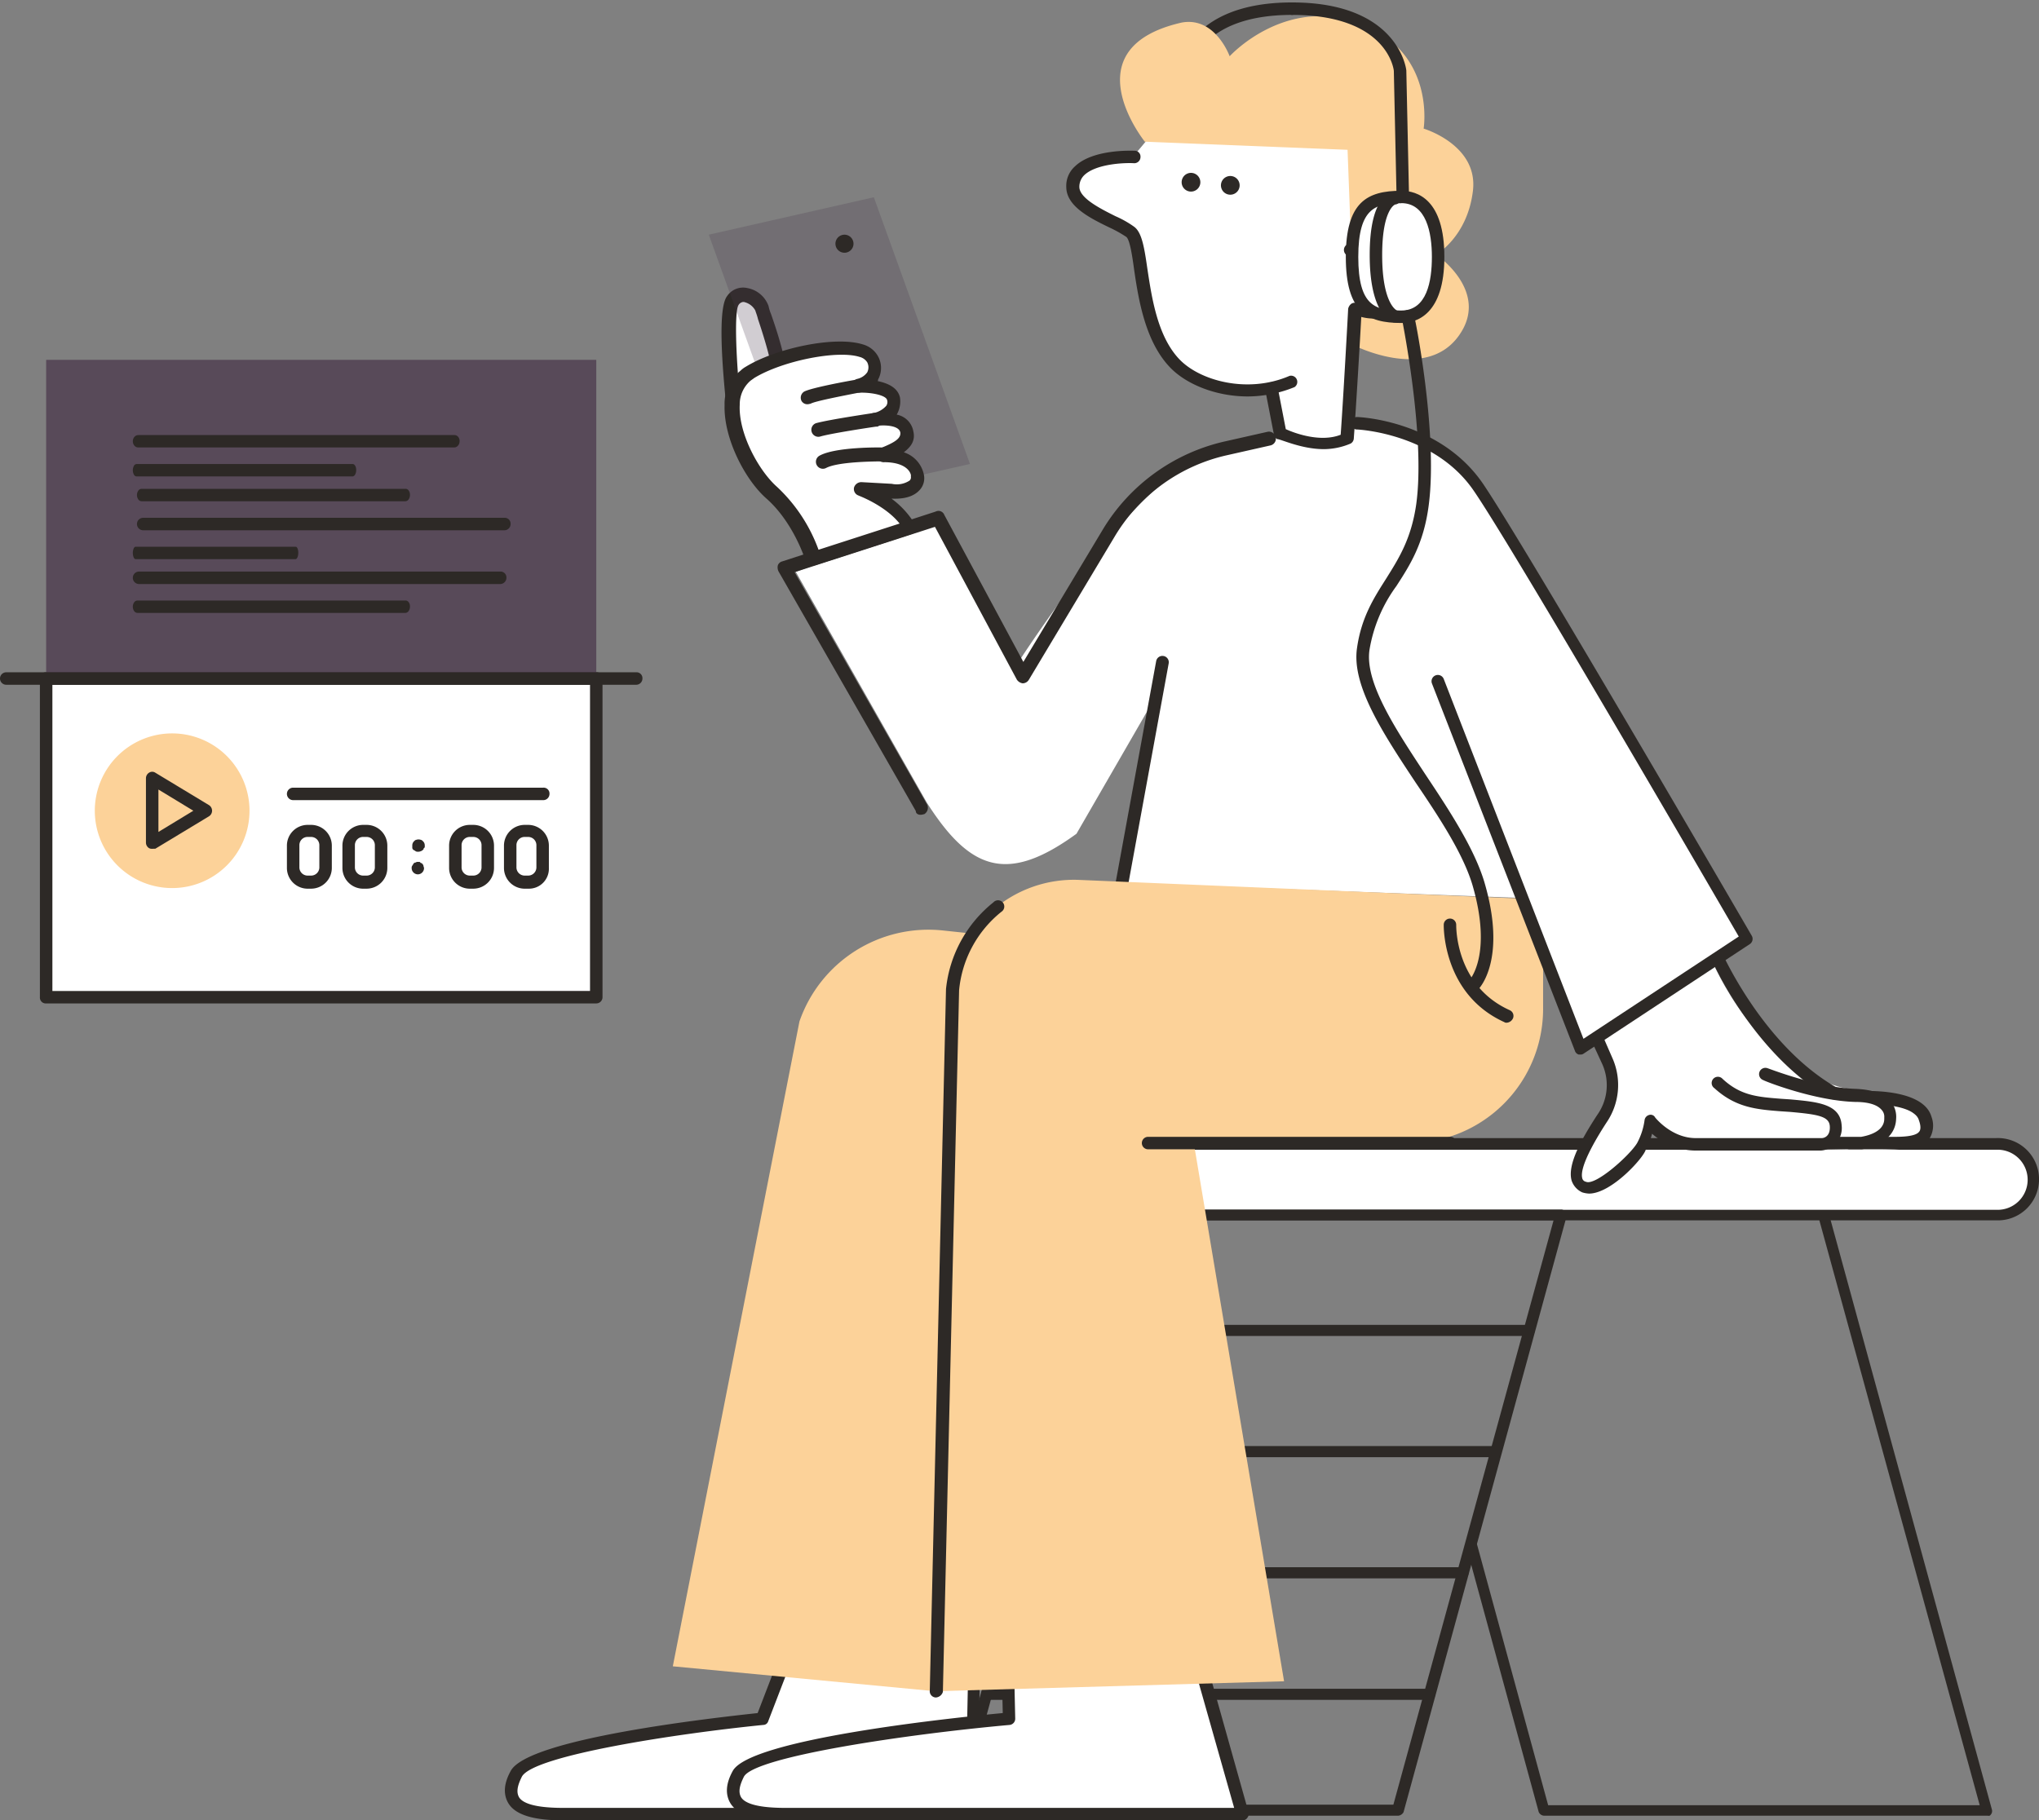 <?xml version="1.0" encoding="UTF-8" standalone="no"?>
<svg
   width="496.882"
   height="443.702"
   viewBox="0 0 496.882 443.702"
   version="1.1"
   id="svg205"
   sodipodi:docname="step-1.svg"
   inkscape:version="1.2.2 (b0a84865, 2022-12-01)"
   xmlns:inkscape="http://www.inkscape.org/namespaces/inkscape"
   xmlns:sodipodi="http://sodipodi.sourceforge.net/DTD/sodipodi-0.dtd"
   xmlns="http://www.w3.org/2000/svg"
   xmlns:svg="http://www.w3.org/2000/svg">
  <rect x="0" y="0" width="496.882" height="443.702" fill="#808080" stroke="none"/>
  <defs
     id="defs209" />
  <sodipodi:namedview
     id="namedview207"
     pagecolor="#ffffff"
     bordercolor="#000000"
     borderopacity="0.25"
     inkscape:showpageshadow="2"
     inkscape:pageopacity="0.0"
     inkscape:pagecheckerboard="0"
     inkscape:deskcolor="#d1d1d1"
     showgrid="false"
     inkscape:zoom="2.1275541"
     inkscape:cx="161.21799"
     inkscape:cy="178.84387"
     inkscape:window-width="1726"
     inkscape:window-height="1097"
     inkscape:window-x="74"
     inkscape:window-y="44"
     inkscape:window-maximized="0"
     inkscape:current-layer="h1" />
  <g
     id="h1"
     transform="translate(-105.735,-1.239)">
    <path
       id="Path_444"
       data-name="Path 444"
       d="M708.144,443.029H452.2a8.672,8.672,0,1,1,0-17.344H708.144a8.646,8.646,0,0,1,8.679,8.664,8.739,8.739,0,0,1-8.679,8.68Z"
       transform="translate(-115.95 -145.691)"
       fill="#fff" />
    <path
       id="Path_445"
       data-name="Path 445"
       d="M707.633,443.671H451.69a10.033,10.033,0,0,1,0-20.05H707.633a10.033,10.033,0,1,1,0,20.05ZM451.69,426.463a7.327,7.327,0,0,0,0,14.639H707.633a7.327,7.327,0,1,0,0-14.639Z"
       transform="translate(-115.44 -144.98)"
       fill="#2d2926" />
    <path
       id="Path_446"
       data-name="Path 446"
       d="M567.3,597.9H459.309a1.233,1.233,0,0,1-.608-.127,1.251,1.251,0,0,1-.472-.4,1.4,1.4,0,0,1-.283-.584,1.386,1.386,0,0,1,.01-.648l39.7-145.047a1.356,1.356,0,0,1,1.353-.942H607a1.269,1.269,0,0,1,.607.129,1.254,1.254,0,0,1,.471.4,1.393,1.393,0,0,1,.284.583,1.413,1.413,0,0,1-.01.648l-39.7,145.108a1.652,1.652,0,0,1-1.352.881ZM461.072,595.2h105.1l39.033-142.417H500.089Z"
       transform="translate(-120.885 -154.087)"
       fill="#2d2926" />
    <path
       id="Path_447"
       data-name="Path 447"
       d="M616.074,495.651H508.233a1.353,1.353,0,0,1,0-2.706H616.074a1.3,1.3,0,0,1,.986.371,1.3,1.3,0,0,1,.382.982,1.361,1.361,0,0,1-.4.962,1.367,1.367,0,0,1-.445.292A1.347,1.347,0,0,1,616.074,495.651Z"
       transform="translate(-137.693 -168.777)"
       fill="#2d2926" />
    <path
       id="Path_448"
       data-name="Path 448"
       d="M603.743,540.639H495.827a1.368,1.368,0,0,1-.873-2.275,1.375,1.375,0,0,1,.873-.446H603.743a1.368,1.368,0,0,1,.873,2.276A1.361,1.361,0,0,1,603.743,540.639Z"
       transform="translate(-133.479 -184.215)"
       fill="#2d2926" />
    <path
       id="Path_449"
       data-name="Path 449"
       d="M591.5,585.618H483.585a1.349,1.349,0,0,1-.956-.4,1.356,1.356,0,0,1,0-1.913,1.35,1.35,0,0,1,.956-.4H591.5a1.276,1.276,0,0,1,1.353,1.353,1.367,1.367,0,0,1-1.353,1.352Z"
       transform="translate(-129.233 -199.658)"
       fill="#2d2926" />
    <path
       id="Path_450"
       data-name="Path 450"
       d="M579.12,630.707H471.2a1.353,1.353,0,1,1,0-2.706H579.12a1.274,1.274,0,0,1,1.353,1.353,1.368,1.368,0,0,1-1.353,1.353Z"
       transform="translate(-124.983 -215.135)"
       fill="#2d2926" />
    <path
       id="Path_451"
       data-name="Path 451"
       d="M776.712,597.983H668.72a1.519,1.519,0,0,1-1.353-.942L649.614,532a1.338,1.338,0,0,1,2.584-.685l17.48,64.1H774.841l-39.29-143.359a1.329,1.329,0,0,1,2.569-.685l39.7,145.124a1.33,1.33,0,0,1,.011.641,1.352,1.352,0,0,1-.284.575C777.244,598.12,777.107,597.983,776.712,597.983Z"
       transform="translate(-186.675 -154.168)"
       fill="#2d2926" />
    <path
       id="Path_452"
       data-name="Path 452"
       d="M698.6,376.358l27.816-18.7s10.822,26.905,33.621,31.466,21.811,13.969,10.913,14.592-41.813-.988-41.813-.988l-16.507-6.764Z"
       transform="translate(-203.501 -122.341)"
       fill="#fff" />
    <path
       id="Path_453"
       data-name="Path 453"
       d="M537.788,158.144s19.3.76,29.486,15.505S632.632,283.7,632.632,283.7L592.05,310.457l-14.136-36.482-97.581-3.648,7.448-41.194.759-3.952-19.121,33.138c-16.718,12.161-25.838,9.12-36.479-7.6l-31.919-56.243,33.439-12.16,21.28,33.442s25.2-38.763,39.184-45.907a98.115,98.115,0,0,1,24.47-9.273Z"
       transform="translate(-101.357 -53.857)"
       fill="#fff" />
    <path
       id="Path_454"
       data-name="Path 454"
       d="M543.436,30.416a1.522,1.522,0,0,1-1.52-1.672l.609-10.033c0-.152,1.824-16.569,27.815-16.569a1.52,1.52,0,0,1,0,3.04c-23.256,0-24.776,13.681-24.776,13.833l-.608,10.033a1.4,1.4,0,0,1-1.52,1.368Z"
       transform="translate(-149.716 -0.31)"
       fill="#2d2926" />
    <path
       id="Path_455"
       data-name="Path 455"
       d="M362.277,615.865l-5.624,14.745s-55.782,5.624-60.038,13.377,2.584,9.881,11.4,9.881h99.557l.76-39.523Z"
       transform="translate(-65.074 -210.448)"
       fill="#fff" />
    <path
       id="Path_456"
       data-name="Path 456"
       d="M406.8,654.672H307.243c-7.294,0-11.7-1.368-13.375-4.256-1.216-2.128-1.064-4.712.607-7.752,4.1-7.9,48.943-12.921,60.191-14.136l5.32-13.833a1.322,1.322,0,0,1,1.367-.912l46.054-1.52a1.407,1.407,0,0,1,.583.111,1.391,1.391,0,0,1,.482.345,1.645,1.645,0,0,1,.456,1.065l-.76,39.522C408.32,654.064,407.56,654.672,406.8,654.672Zm-44.231-38-5.32,13.832a1.274,1.274,0,0,1-1.216.913c-21.279,2.128-56.085,7.449-58.822,12.616-1.064,2.128-1.368,3.648-.761,4.865s2.888,2.736,10.792,2.736H405.28l.76-36.482Z"
       transform="translate(-64.303 -209.733)"
       fill="#2d2926" />
    <path
       id="Path_457"
       data-name="Path 457"
       d="M518.5,57.244s-15.047-.608-15.047,7.3c0,5.32,10.64,8.36,14.135,10.945s1.672,22.345,10.792,31.922c4.56,4.712,13.983,7.9,23.255,6.08l.761-.152,2.128,10.945s9.271,4.712,16.263,1.368c.609-7.448,1.977-31.618,1.977-31.618s9.88,3.952,12.159-5.016-6.536-13.833-13.224-9.425l2.584-25.081L521.543,53.6Z"
       transform="translate(-136.518 -17.971)"
       fill="#fff" />
    <path
       id="Path_458"
       data-name="Path 458"
       d="M577.682,63.981l-.912-24.17-49.4-1.976S508.98,15.034,536.34,8.8c8.208-1.52,11.7,8.208,11.7,8.208s13.528-14.9,31.919-7.9,15.352,25.537,15.352,25.537,13.375,3.952,12.008,15.2-8.969,15.5-8.969,15.5,13.528,9.121,5.32,20.065-25.535,1.976-25.535,1.976l.456-8.969s5.624,1.976,8.512,0a9.516,9.516,0,0,0,3.648-6.08,8.97,8.97,0,0,0-2.736-8.512C583.383,60.18,577.682,63.981,577.682,63.981Z"
       transform="translate(-142.651 -2.059)"
       fill="#fcd299" />
    <path
       id="Path_459"
       data-name="Path 459"
       d="M545.6,117.066a30.484,30.484,0,0,0,11.4-2.28,1.52,1.52,0,0,0-1.216-2.736c-10.183,4.408-21.887,1.216-26.9-4.1-5.32-5.624-6.688-15.049-7.752-22.041-.76-5.32-1.368-8.817-3.192-10.185a24.324,24.324,0,0,0-4.559-2.584c-3.648-1.824-8.816-4.408-8.816-7.144a3.89,3.89,0,0,1,1.216-2.888c2.888-2.736,9.728-3.04,12.16-2.888a1.519,1.519,0,0,0,1.52-1.52,1.413,1.413,0,0,0-.087-.6,1.429,1.429,0,0,0-1.432-.923c-.456,0-10.032-.456-14.439,3.8a6.35,6.35,0,0,0-2.128,5.016c0,4.712,5.775,7.6,10.487,9.881a30.627,30.627,0,0,1,4.1,2.28c.912.608,1.52,4.864,1.976,8.208,1.065,7.3,2.737,17.329,8.664,23.562C530.554,114.1,537.848,117.066,545.6,117.066Z"
       transform="translate(-135.8 -19.195)"
       fill="#2d2926" />
    <path
       id="Path_460"
       data-name="Path 460"
       d="M561.049,71.117a2.28,2.28,0,1,0-2.28-2.28A2.279,2.279,0,0,0,561.049,71.117Z"
       transform="translate(-155.504 -22.42)"
       fill="#2d2926" />
    <path
       id="Path_461"
       data-name="Path 461"
       d="M546.468,69.959a2.28,2.28,0,1,0-2.28-2.28A2.28,2.28,0,0,0,546.468,69.959Z"
       transform="translate(-150.499 -22.023)"
       fill="#2d2926" />
    <path
       id="Path_462"
       data-name="Path 462"
       d="M589.473,140.853a16.8,16.8,0,0,0,6.536-1.368,1.517,1.517,0,0,0,.759-1.216c.456-6.081,1.52-23.866,1.824-29.642a11.705,11.705,0,0,0,7.752-.608,8.486,8.486,0,0,0,4.407-6.081c1.064-4.56-.152-8.664-3.648-11.1a10.532,10.532,0,0,0-12.007.152,1.539,1.539,0,1,0,1.671,2.584,7.6,7.6,0,0,1,8.512-.152,7.325,7.325,0,0,1,2.431,7.9,5.62,5.62,0,0,1-2.888,4.1c-3.04,1.52-7.143-.152-7.3-.152a1.522,1.522,0,0,0-1.368.152,2.087,2.087,0,0,0-.76,1.216c0,.3-1.216,22.5-1.824,30.705-5.016,1.976-11.4-.455-13.375-1.367L578.225,125.8a1.553,1.553,0,0,0-.659-.986,1.548,1.548,0,0,0-1.723,0,1.552,1.552,0,0,0-.659.987,1.564,1.564,0,0,0,0,.6l2.128,10.944a1.944,1.944,0,0,0,.76,1.065C578.681,138.27,583.849,140.853,589.473,140.853Z"
       transform="translate(-161.128 -30.137)"
       fill="#2d2926" />
    <path
       id="Path_463"
       data-name="Path 463"
       d="M444.7,615.865l.3,14.745s-61.862,5.624-65.965,13.377,2.584,9.881,11.4,9.881H501.849l-11.1-39.523Z"
       transform="translate(-93.386 -210.448)"
       fill="#fff" />
    <path
       id="Path_464"
       data-name="Path 464"
       d="M501.047,654.593H389.634c-7.3,0-11.7-1.369-13.376-4.257-1.216-2.128-1.063-4.712.607-7.752,4.1-7.752,52.744-12.921,65.814-14.137l-.3-13.377a1.52,1.52,0,0,1,1.52-1.52l46.054-1.52a1.519,1.519,0,0,1,1.52,1.065l11.1,39.521a1.526,1.526,0,0,1-.3,1.368,1.386,1.386,0,0,1-1.216.609Zm-55.63-38,.3,13.224a1.522,1.522,0,0,1-1.368,1.52c-25.383,2.28-62.166,7.752-64.749,12.616-1.065,2.128-1.368,3.648-.76,4.865s2.888,2.736,10.792,2.736H499.07L488.735,615.07Z"
       transform="translate(-92.583 -209.653)"
       fill="#2d2926" />
    <path
       id="Path_465"
       data-name="Path 465"
       d="M802.22,420.36H791.276a1.383,1.383,0,0,1-1.216-.608,1.184,1.184,0,0,1-.3-1.216l2.128-11.1a1.521,1.521,0,0,1,1.368-1.216c1.672-.152,15.959-.76,17.936,6.233a6.077,6.077,0,0,1-.609,5.473C808.909,420.056,805.565,420.36,802.22,420.36Zm-9.12-3.041h9.12c1.216,0,5.016,0,5.928-1.216.456-.456.456-1.52,0-2.736-.912-3.648-9.424-4.1-13.679-4.1Z"
       transform="translate(-234.771 -138.982)"
       fill="#2d2926" />
    <path
       id="Path_466"
       data-name="Path 466"
       d="M611.459,55.5a1.521,1.521,0,0,1-1.52-1.52l-.76-35.114c0-.456-1.672-13.681-24.775-13.681a1.52,1.52,0,1,1,0-3.04c25.99,0,27.815,16.417,27.815,16.569l.76,35.266a1.521,1.521,0,0,1-1.52,1.52Z"
       transform="translate(-163.781 -0.31)"
       fill="#2d2926" />
    <path
       id="Path_467"
       data-name="Path 467"
       d="M628.16,88.95c0,8.057-2.28,14.593-8.967,14.593s-12.009-1.216-12.009-14.593,5.32-14.593,12.009-14.593S628.16,80.893,628.16,88.95Z"
       transform="translate(-172.122 -25.098)"
       fill="#fff" />
    <path
       id="Path_468"
       data-name="Path 468"
       d="M618.629,104.268c-8.36,0-13.528-2.736-13.528-16.113s5.168-16.113,13.528-16.113c3.952,0,10.488,2.128,10.488,16.113S622.429,104.268,618.629,104.268Zm0-29.186c-6.08,0-10.488.912-10.488,13.073s4.256,13.073,10.488,13.073,7.448-7.144,7.448-13.073-1.368-13.1-7.448-13.1Z"
       transform="translate(-171.407 -24.303)"
       fill="#2d2926" />
    <path
       id="Path_469"
       data-name="Path 469"
       d="M620.153,104.275h-.411c-.912-.3-5.775-2.433-5.775-16.417,0-14.441,5.016-15.2,6.079-15.353a1.524,1.524,0,0,1,.152,3.04c-.152,0-3.192,1.368-3.192,12.313,0,11.857,3.5,13.529,3.648,13.529a1.656,1.656,0,0,1,1.064,1.824,1.824,1.824,0,0,1-1.565,1.065Z"
       transform="translate(-174.451 -24.462)"
       fill="#2d2926" />
    <path
       id="Path_470"
       data-name="Path 470"
       d="M521.2,301.7h-.3a1.518,1.518,0,0,1-1.216-1.824l9.879-53.963a1.55,1.55,0,0,1,3.04.607l-9.88,53.963a1.811,1.811,0,0,1-1.52,1.216Z"
       transform="translate(-142.076 -83.555)"
       fill="#2d2926" />
    <path
       id="Path_472"
       data-name="Path 472"
       d="M775.063,416.658h9.271s6.992-.76,6.992-5.928c0,0,1.063-5.473-8.512-5.776s-21.888-5.169-21.888-5.169"
       transform="translate(-224.894 -136.801)"
       fill="#fff" />
    <path
       id="Path_473"
       data-name="Path 473"
       d="M783.444,417.413h-9.225a1.52,1.52,0,1,1,0-3.039h9.12c.76-.152,5.623-.913,5.623-4.409v-.3a2.427,2.427,0,0,0-.607-1.824c-.76-.912-2.433-1.977-6.536-1.977-9.88-.3-21.887-5.016-22.343-5.32a1.539,1.539,0,1,1,1.064-2.888c.152,0,12.008,4.712,21.279,5.016,4.256.152,7.3,1.216,8.816,3.192a5.9,5.9,0,0,1,1.216,4.1c-.152,5.167-5.471,6.992-8.36,7.448Z"
       transform="translate(-224.051 -136.036)"
       fill="#2d2926" />
    <path
       id="Path_474"
       data-name="Path 474"
       d="M770.722,390.571a1.363,1.363,0,0,1-.76-.151c-18.543-10.49-28.575-32.683-29.03-33.746a1.519,1.519,0,0,1,2.735-1.216c.152.151,10.032,22.194,27.663,32.226a1.688,1.688,0,0,1,.608,2.128,1.518,1.518,0,0,1-1.216.759Z"
       transform="translate(-218.016 -121.355)"
       fill="#2d2926" />
    <path
       id="Path_475"
       data-name="Path 475"
       d="M696,386.129l2.584,5.928a14.765,14.765,0,0,1-1.368,13.985c-4.56,6.992-8.664,14.592-4.408,16.569,3.8,1.671,12.92-7.449,14.288-10.185a18.73,18.73,0,0,0,1.976-6.081s4.408,5.625,11.1,5.625h30.7a3.863,3.863,0,0,0,3.5-4.408c-.3-4.1-5.169-4.409-11.7-5.016s-11.7-.608-16.871-5.473"
       transform="translate(-200.899 -132.113)"
       fill="#fff" />
    <path
       id="Path_476"
       data-name="Path 476"
       d="M693.032,423.614a6.439,6.439,0,0,1-1.672-.3,4.862,4.862,0,0,1-2.584-2.888c-1.063-3.8,2.28-9.881,6.233-15.962A12.516,12.516,0,0,0,696.225,392l-2.736-5.928a1.52,1.52,0,0,1,2.736-1.216l2.584,5.928a16.176,16.176,0,0,1-1.52,15.505c-1.671,2.584-6.687,10.488-5.927,13.529a1.125,1.125,0,0,0,.912.912c2.28,1.064,10.64-6.385,12.464-9.424a16.473,16.473,0,0,0,1.824-5.625,1.517,1.517,0,0,1,1.063-1.216,1.245,1.245,0,0,1,1.52.608s3.951,5.016,9.879,5.016h30.7c.607,0,2.128-.456,1.975-2.888s-2.888-2.888-9.727-3.5l-2.28-.152c-5.929-.456-10.944-.912-16.111-5.624a1.522,1.522,0,0,1-.609-1.7,1.521,1.521,0,0,1,2.585-.583c4.408,4.1,8.512,4.409,14.288,4.865l2.28.151c6.536.609,12.16,1.065,12.463,6.384a5.472,5.472,0,0,1-5.016,6.081H718.719a16.211,16.211,0,0,1-10.335-4.1,13.279,13.279,0,0,1-1.52,3.8C706.559,414.646,698.55,423.614,693.032,423.614Z"
       transform="translate(-200.06 -131.444)"
       fill="#2d2926" />
    <path
       id="Path_477"
       data-name="Path 477"
       d="M444,348.892l-22.951-2.433a33.257,33.257,0,0,0-34.806,22.194L355.384,525.831l63.989,6.081Z"
       transform="translate(-85.692 -118.438)"
       fill="#fcd299" />
    <path
       id="Path_478"
       data-name="Path 478"
       d="M595.613,332.349,487.7,327.788a30.127,30.127,0,0,0-31.158,26.754l-3.952,171.011,85.116-2.433L515.711,391.937h52.438a32.7,32.7,0,0,0,32.679-33.016V345.7Z"
       transform="translate(-119.057 -112.079)"
       fill="#fcd299" />
    <path
       id="Path_479"
       data-name="Path 479"
       d="M452.25,529.685a1.523,1.523,0,0,1-1.52-1.673L454.683,357a31.1,31.1,0,0,1,11.552-21.129,1.52,1.52,0,1,1,1.975,2.28,27.795,27.795,0,0,0-10.336,19.153l-3.952,171.011a1.932,1.932,0,0,1-1.672,1.368Z"
       transform="translate(-118.417 -114.69)"
       fill="#2d2926" />
    <path
       id="Path_480"
       data-name="Path 480"
       d="M662.933,311.4h-.456a1.366,1.366,0,0,1-.911-.912l-34.853-89.564a1.539,1.539,0,0,1,2.888-1.063l34.047,87.709,37.847-24.93c-6.535-11.248-55.173-95.005-64.6-108.686-9.576-13.985-28.119-14.9-28.423-14.9a1.52,1.52,0,1,1,0-3.04c.761,0,20.215.912,30.7,16.264,10.032,14.745,64.9,109.143,65.51,110.207a1.521,1.521,0,0,1-.456,1.975l-40.583,26.754A1.134,1.134,0,0,1,662.933,311.4Z"
       transform="translate(-172.043 -53.127)"
       fill="#2d2926" />
    <path
       id="Path_481"
       data-name="Path 481"
       d="M604.509,426.2H530.943a1.52,1.52,0,0,1,0-3.04h73.566a1.411,1.411,0,0,1,.6.089,1.428,1.428,0,0,1,.923,1.431,1.52,1.52,0,0,1-1.52,1.52Z"
       transform="translate(-145.431 -144.824)"
       fill="#2d2926" />
    <path
       id="Path_482"
       data-name="Path 482"
       d="M637.607,282.274a1.378,1.378,0,0,1-.583-.11,1.4,1.4,0,0,1-.482-.345,1.522,1.522,0,0,1,0-2.129s5.776-6.081.76-23.258c-2.28-7.6-8.056-16.417-13.831-24.93-8.056-12.161-15.656-23.713-14.288-32.834,1.063-7.448,4.1-12.16,6.992-16.72,3.039-4.864,6.231-9.729,7.447-18.394,2.28-16.721-3.5-44.995-3.5-45.146a1.539,1.539,0,0,1,2.888-1.065c.3.608,5.928,29.034,3.648,46.515-1.216,9.425-4.56,14.594-7.9,19.761a36.277,36.277,0,0,0-6.536,15.506c-1.216,8.056,6.536,19.609,13.832,30.706,5.775,8.665,11.7,17.785,14.135,25.842,5.624,19-1.216,25.993-1.52,26.3A2.789,2.789,0,0,1,637.607,282.274Z"
       transform="translate(-172.754 -39.507)"
       fill="#2d2926" />
    <path
       id="Path_483"
       data-name="Path 483"
       d="M656.789,367.538a.912.912,0,0,1-.609-.152c-15.048-6.841-14.743-23.409-14.743-23.713a1.52,1.52,0,0,1,3.04,0c0,.608-.152,14.9,13.071,20.826a1.518,1.518,0,0,1,.76,1.975,1.822,1.822,0,0,1-1.519,1.065Z"
       transform="translate(-183.879 -117.018)"
       fill="#2d2926" />
    <path
       id="Path_484"
       data-name="Path 484"
       d="M387.412,133.673c3.04-2.934-2.781-17.648-3.466-19.928s-4.788-5-7.037-1.885.121,24.321.121,24.321C379.828,137.823,384.524,136.88,387.412,133.673Z"
       transform="translate(-92.748 -37.488)"
       fill="#fff" />
    <path
       id="Path_485"
       data-name="Path 485"
       d="M375.311,136.941a2.84,2.84,0,0,1-.835-1.383c-.457-5.108-2.22-22.117.319-25.477a4.682,4.682,0,0,1,4.94-1.992,6.751,6.751,0,0,1,5.183,4.394,10.606,10.606,0,0,0,.608,1.945c3.48,10,5.106,17.131,2.4,19.762a13.418,13.418,0,0,1-6.08,3.283A9.967,9.967,0,0,1,375.311,136.941Zm2.28-24.7c-1.018,1.627-.608,12.663.334,22.194a8.513,8.513,0,0,0,7.6-2.417c.715-.684,1.063-3.724-3.177-16.341-.228-.988-.578-1.778-.653-2.113a4.134,4.134,0,0,0-2.553-2.021.927.927,0,0,0-.7,0A1.521,1.521,0,0,0,377.592,112.239Z"
       transform="translate(-91.895 -36.637)"
       fill="#2d2926" />
    <path
       id="Path_486"
       data-name="Path 486"
       d="M368.737,83.57l40.219-9.12,23.422,65-40.217,9.121Z"
       transform="translate(-90.275 -25.129)"
       fill="rgba(75,56,76,0.25)" />
    <path
       id="Path_487"
       data-name="Path 487"
       d="M418.419,92.684a2.2,2.2,0,1,0-2.637-1.662A2.206,2.206,0,0,0,418.419,92.684Z"
       transform="translate(-106.405 -29.894)"
       fill="#2d2926" />
    <path
       id="Path_488"
       data-name="Path 488"
       d="M427.947,253.919l-33.44-58.386a2.2,2.2,0,0,1-.182-1.52,1.527,1.527,0,0,1,.4-.586,1.509,1.509,0,0,1,.62-.342l37.437-12.161a1.516,1.516,0,0,1,1.24-.062,1.5,1.5,0,0,1,.53.348,1.532,1.532,0,0,1,.343.535l19.257,35.828,19.456-32.424a46.782,46.782,0,0,1,29.457-21.281l10.64-2.4a1.7,1.7,0,0,1,.745,3.313l-10.639,2.4a42.724,42.724,0,0,0-27.36,19.761L455.5,221.907a1.779,1.779,0,0,1-1.519.881,2.064,2.064,0,0,1-1.414-.9l-19.957-37.241-34.2,11.05,32.344,56.715a1.853,1.853,0,0,1-.714,2.249l-.5.122C428.707,254.969,427.931,254.619,427.947,253.919Z"
       transform="translate(-99.037 -54.992)"
       fill="#2d2926" />
    <path
       id="Path_489"
       data-name="Path 489"
       d="M420.494,174.165c-3.33-6.2-11.856-9.318-11.856-9.318s.167,0,7.4.41,6.414-3.891,6.414-3.891-.213-4.819-8.406-4.88c3.04-1.383,6.521-2.706,6.08-5.715-.745-4.013-7.964-2.888-7.964-2.888s5.487-1.08,4.727-5.26c-.76-3.3-8.542-3.04-8.542-3.04s5.456-1.247,3.6-6.384c-2.341-5.746-21.734-2.219-29.958,2.949-.456.274-.745.517-1.216.806-7.4,5.67-.7,22.254,6.49,28.623a39.541,39.541,0,0,1,10.047,16.1S416.253,175.473,420.494,174.165Z"
       transform="translate(-93.302 -44.28)"
       fill="#fff" />
    <path
       id="Path_490"
       data-name="Path 490"
       d="M395.138,182.742a1.519,1.519,0,0,1-.76-1.049c0-.167-2.842-9.455-9.576-15.414-5.213-4.56-10.473-14.684-10.214-22.8a10.181,10.181,0,0,1,3.861-8.36,6.271,6.271,0,0,1,1.337-1c7.174-4.408,21.584-7.6,28.53-5.412a6.083,6.083,0,0,1,3.876,3.3,5.928,5.928,0,0,1-.2,5.259.632.632,0,0,1-.091.365c2.371.516,4.863,1.52,5.426,4a6.419,6.419,0,0,1-.791,4.18,5.035,5.035,0,0,1,4.059,4.119c.531,2.326-.7,3.816-2.326,5.062a7.268,7.268,0,0,1,4.893,5.5,4.225,4.225,0,0,1-1.064,3.724q-2.1,2.3-6.839,2.067a21.67,21.67,0,0,1,5.791,6.354,1.265,1.265,0,0,1,.122,1.353,1.385,1.385,0,0,1-.38.6,1.369,1.369,0,0,1-.624.332l-23.512,7.6A11.634,11.634,0,0,0,395.138,182.742ZM407.3,165.55a1.67,1.67,0,0,1-1.155-2.006,1.868,1.868,0,0,1,1.809-1.277l7.386.41a5.686,5.686,0,0,0,4.348-.805,1.082,1.082,0,0,0,.3-.942v-.167c.122-.2-.426-3.389-6.673-3.359a1.748,1.748,0,0,1-.76-3.313l.456-.275c2.705-1.14,4.56-2.082,4.408-3.6-.288-2.023-4.773-1.886-5.928-1.612a1.686,1.686,0,0,1-1.868-1.321,1.515,1.515,0,0,1,.236-1.236,1.523,1.523,0,0,1,1.086-.634,5.608,5.608,0,0,0,3.039-1.748,1.625,1.625,0,0,0,.2-1.428c-.273-1.155-3.921-1.9-6.839-1.763a1.808,1.808,0,0,1-1.733-1.52,1.779,1.779,0,0,1,1.307-1.855,4.053,4.053,0,0,0,2.431-1.6,2.676,2.676,0,0,0,0-2.432,3.038,3.038,0,0,0-1.868-1.323c-5.442-1.717-18.757.942-25.642,5.123-.289.228-.745.517-1.034.761a7.6,7.6,0,0,0-2.523,5.791c-.364,6.856,4.56,16.022,9.12,20.035a39.384,39.384,0,0,1,10.077,15.292l19.759-6.385c-3.541-4.439-9.987-6.81-9.987-6.81Z"
       transform="translate(-92.28 -43.509)"
       fill="#2d2926" />
    <path
       id="Path_491"
       data-name="Path 491"
       d="M403.019,147.237a1.751,1.751,0,0,1,.7-2.25c1.885-.942,10.4-2.523,13.087-2.964a1.612,1.612,0,1,1,.546,3.177c-5,.973-11.171,2.189-12.083,2.752l-.5.106a1.625,1.625,0,0,1-1.748-.821Z"
       transform="translate(-101.986 -48.316)"
       fill="#2d2926" />
    <path
       id="Path_492"
       data-name="Path 492"
       d="M422.647,157.807c-.167,0-10.944,1.611-13.679,2.417a1.707,1.707,0,0,1-1.078-3.238c3.283-.912,13.678-2.417,14.226-2.523a1.837,1.837,0,0,1,1.9,1.52,1.67,1.67,0,0,1-1.323,1.869Z"
       transform="translate(-103.314 -52.593)"
       fill="#2d2926" />
    <path
       id="Path_493"
       data-name="Path 493"
       d="M424.99,170.7c-2.964,0-11.278.122-14.075,1.627a1.7,1.7,0,0,1-1.52-3.041c3.875-2.1,14.334-2.022,15.565-1.96a1.763,1.763,0,0,1,1.61,1.717,1.656,1.656,0,0,1-1.368,1.7C425.036,170.864,424.868,170.894,424.99,170.7Z"
       transform="translate(-103.909 -57)"
       fill="#2d2926" />
    <path
       id="Path_494"
       data-name="Path 494"
       d="M256.92,253.064H122.861V330.74H256.92Z"
       transform="translate(-5.878 -86.439)"
       fill="#fff" />
    <path
       id="Path_495"
       data-name="Path 495"
       d="M256.124,331.465H122.065a1.412,1.412,0,0,1-.6-.087,1.428,1.428,0,0,1-.923-1.433V252.268a1.422,1.422,0,0,1,.088-.6,1.43,1.43,0,0,1,1.432-.923H256.124a1.429,1.429,0,0,1,1.52,1.52v77.676a1.518,1.518,0,0,1-1.52,1.52Zm-132.539-3.039H254.6V253.789H123.585Z"
       transform="translate(-5.083 -85.643)"
       fill="#2d2926" />
    <path
       id="Path_496"
       data-name="Path 496"
       d="M256.92,134.79H122.861v77.676H256.92Z"
       transform="translate(-5.878 -45.841)"
       fill="rgba(75,56,76,0.75)" />
    <path
       id="Path_497"
       data-name="Path 497"
       d="M260.77,253.789H107.255a1.52,1.52,0,0,1,0-3.04H260.77a1.43,1.43,0,0,1,1.52,1.52,1.52,1.52,0,0,1-1.52,1.52Z"
       transform="translate(0 -85.643)"
       fill="#2d2926" />
    <path
       id="Path_498"
       data-name="Path 498"
       d="M221.426,227.132h-65.28a1.006,1.006,0,0,1-.8-.443,1.891,1.891,0,0,1,0-2.136,1.006,1.006,0,0,1,.8-.443h65.28a.83.83,0,0,1,.443.087,1.093,1.093,0,0,1,.376.326,1.538,1.538,0,0,1,.243.5,1.865,1.865,0,0,1,.065.594,1.8,1.8,0,0,1-.33,1.067A1.006,1.006,0,0,1,221.426,227.132Z"
       transform="translate(-16.917 -76.5)"
       fill="#2d2926" />
    <path
       id="Path_499"
       data-name="Path 499"
       d="M233.319,165.733h-76.97a1.258,1.258,0,0,1-.941-.443,1.662,1.662,0,0,1,0-2.136,1.257,1.257,0,0,1,.941-.442h76.97a1.131,1.131,0,0,1,.523.087,1.256,1.256,0,0,1,.444.326,1.445,1.445,0,0,1,.286.5,1.589,1.589,0,0,1,.077.594,1.622,1.622,0,0,1-.389,1.068A1.256,1.256,0,0,1,233.319,165.733Z"
       transform="translate(-16.917 -55.425)"
       fill="#2d2926" />
    <path
       id="Path_500"
       data-name="Path 500"
       d="M208.542,176.478H155.927a.788.788,0,0,1-.642-.443,2.278,2.278,0,0,1,0-2.136.788.788,0,0,1,.642-.443h52.614a.555.555,0,0,1,.357.088.974.974,0,0,1,.3.326,1.736,1.736,0,0,1,.2.5,2.339,2.339,0,0,1,.053.594,2.111,2.111,0,0,1-.267,1.068A.787.787,0,0,1,208.542,176.478Z"
       transform="translate(-16.917 -59.112)"
       fill="#2d2926" />
    <path
       id="Path_501"
       data-name="Path 501"
       d="M221.97,185.688H157.665a.988.988,0,0,1-.785-.443,1.914,1.914,0,0,1,0-2.136.988.988,0,0,1,.785-.443H221.97a.8.8,0,0,1,.437.088,1.09,1.09,0,0,1,.371.326,1.554,1.554,0,0,1,.238.5,1.927,1.927,0,0,1,.065.594,1.822,1.822,0,0,1-.326,1.068A.991.991,0,0,1,221.97,185.688Z"
       transform="translate(-17.444 -62.274)"
       fill="#2d2926" />
    <path
       id="Path_502"
       data-name="Path 502"
       d="M246.08,196.452H158.074a1.52,1.52,0,0,1,0-3.041H246.08a1.433,1.433,0,0,1,.6.089,1.433,1.433,0,0,1,.835.835,1.432,1.432,0,0,1,.089.6,1.521,1.521,0,0,1-1.52,1.52Z"
       transform="translate(-17.444 -65.962)"
       fill="#2d2926" />
    <path
       id="Path_503"
       data-name="Path 503"
       d="M194.665,207.177H155.692c-.178,0-.349-.159-.475-.442a2.985,2.985,0,0,1,0-2.136c.126-.283.3-.443.475-.443h38.973a.33.33,0,0,1,.264.088.893.893,0,0,1,.225.325,2.12,2.12,0,0,1,.145.5,3.1,3.1,0,0,1,.039.594,2.725,2.725,0,0,1-.2,1.068C195.015,207.019,194.844,207.177,194.665,207.177Z"
       transform="translate(-16.917 -69.65)"
       fill="#2d2926" />
    <path
       id="Path_504"
       data-name="Path 504"
       d="M244.545,216.407H156.539a1.52,1.52,0,0,1,0-3.041h88.005a1.43,1.43,0,0,1,1.52,1.52,1.521,1.521,0,0,1-1.52,1.52Z"
       transform="translate(-16.917 -72.811)"
       fill="#2d2926" />
    <path
       id="Path_505"
       data-name="Path 505"
       d="M159.76,311.132a18.849,18.849,0,1,0-18.847-18.85A18.849,18.849,0,0,0,159.76,311.132Z"
       transform="translate(-12.075 -93.431)"
       fill="#fcd299" />
    <path
       id="Path_506"
       data-name="Path 506"
       d="M161.411,306.44a1.368,1.368,0,0,1-.76-.152,1.593,1.593,0,0,1-.76-1.368V289.263a1.6,1.6,0,0,1,.76-1.368,1.381,1.381,0,0,1,1.52,0l13.071,7.9a1.611,1.611,0,0,1,0,2.736l-13.071,7.9ZM162.931,292v10.337l8.511-5.169Z"
       transform="translate(-18.589 -98.316)"
       fill="#2d2926" />
    <path
       id="Path_507"
       data-name="Path 507"
       d="M274.664,296.609H213.715a1.52,1.52,0,1,1,0-3.04h60.949a1.429,1.429,0,0,1,1.432.923,1.41,1.41,0,0,1,.087.6,1.525,1.525,0,0,1-.444,1.075,1.522,1.522,0,0,1-1.076.445Z"
       transform="translate(-36.542 -100.341)"
       fill="#2d2926" />
    <path
       id="Path_508"
       data-name="Path 508"
       d="M218.123,322.938h-.912a5.06,5.06,0,0,1-5.016-5.016V312.4a5.059,5.059,0,0,1,5.016-5.016h.912a5.059,5.059,0,0,1,5.015,5.016v5.472a5.059,5.059,0,0,1-5.015,5.062Zm-.912-12.616a2,2,0,0,0-1.976,1.975v5.473a2.005,2.005,0,0,0,1.976,1.975h.912a2.008,2.008,0,0,0,1.976-1.975V312.3a2.006,2.006,0,0,0-1.976-1.975Z"
       transform="translate(-36.542 -105.085)"
       fill="#2d2926" />
    <path
       id="Path_509"
       data-name="Path 509"
       d="M238.721,322.938h-.912a5.06,5.06,0,0,1-5.016-5.016V312.4a5.059,5.059,0,0,1,5.016-5.016h.912a5.062,5.062,0,0,1,5.016,5.016v5.472a5.062,5.062,0,0,1-5.016,5.062Zm-.912-12.616a2,2,0,0,0-1.976,1.975v5.473a2.005,2.005,0,0,0,1.976,1.975h.912a2.007,2.007,0,0,0,1.976-1.975V312.3a2.005,2.005,0,0,0-1.976-1.975Z"
       transform="translate(-43.613 -105.085)"
       fill="#2d2926" />
    <path
       id="Path_510"
       data-name="Path 510"
       d="M278.3,322.938h-.912a5.06,5.06,0,0,1-5.015-5.016V312.4a5.059,5.059,0,0,1,5.015-5.016h.912a5.059,5.059,0,0,1,5.016,5.016v5.472a5.06,5.06,0,0,1-5.016,5.062Zm-.912-12.616a2.006,2.006,0,0,0-1.976,1.975v5.473a2.008,2.008,0,0,0,1.976,1.975h.912a2.005,2.005,0,0,0,1.976-1.975V312.3a2,2,0,0,0-1.976-1.975Z"
       transform="translate(-57.197 -105.085)"
       fill="#2d2926" />
    <path
       id="Path_511"
       data-name="Path 511"
       d="M298.662,322.938h-.912a5.06,5.06,0,0,1-5.016-5.016V312.4a5.059,5.059,0,0,1,5.016-5.016h.912a5.059,5.059,0,0,1,5.016,5.016v5.472a4.861,4.861,0,0,1-5.016,5.062Zm-.912-12.616a2,2,0,0,0-1.975,1.975v5.473a2.005,2.005,0,0,0,1.975,1.975h.912a2.006,2.006,0,0,0,1.976-1.975V312.3a2.005,2.005,0,0,0-1.976-1.975Z"
       transform="translate(-64.188 -105.085)"
       fill="#2d2926" />
    <path
       id="Path_512"
       data-name="Path 512"
       d="M260.081,315.771a.919.919,0,0,1-.608-.152c-.152-.152-.3-.152-.455-.3a.135.135,0,0,1-.058-.011.169.169,0,0,1-.05-.033.153.153,0,0,1-.044-.107.539.539,0,0,1-.152-.3v-.608a1.389,1.389,0,0,1,.456-1.065c.152-.151.3-.3.456-.3a1.661,1.661,0,0,1,1.216,0c.152,0,.3.152.456.3a1.387,1.387,0,0,1,.456,1.065v.3c0,.152,0,.152-.152.3s-.152.152-.152.3a.149.149,0,0,1-.045.107.158.158,0,0,1-.049.033.137.137,0,0,1-.058.011c-.151.152-.3.3-.456.3A1.372,1.372,0,0,1,260.081,315.771Z"
       transform="translate(-52.509 -106.932)"
       fill="#2d2926" />
    <path
       id="Path_513"
       data-name="Path 513"
       d="M260,324.153a1.523,1.523,0,0,1-1.52-1.52.92.92,0,0,1,.152-.608c.152-.152.152-.3.3-.456a.153.153,0,0,1,.044-.108.151.151,0,0,1,.107-.044.533.533,0,0,1,.3-.152c.152,0,.152,0,.3-.152h.608c.152,0,.152,0,.3.152s.152.152.3.152a.151.151,0,0,1,.152.152c.151.152.3.3.3.456s.152.456.152.608a1.521,1.521,0,0,1-1.52,1.52Z"
       transform="translate(-52.428 -109.796)"
       fill="#2d2926" />
  </g>
</svg>
